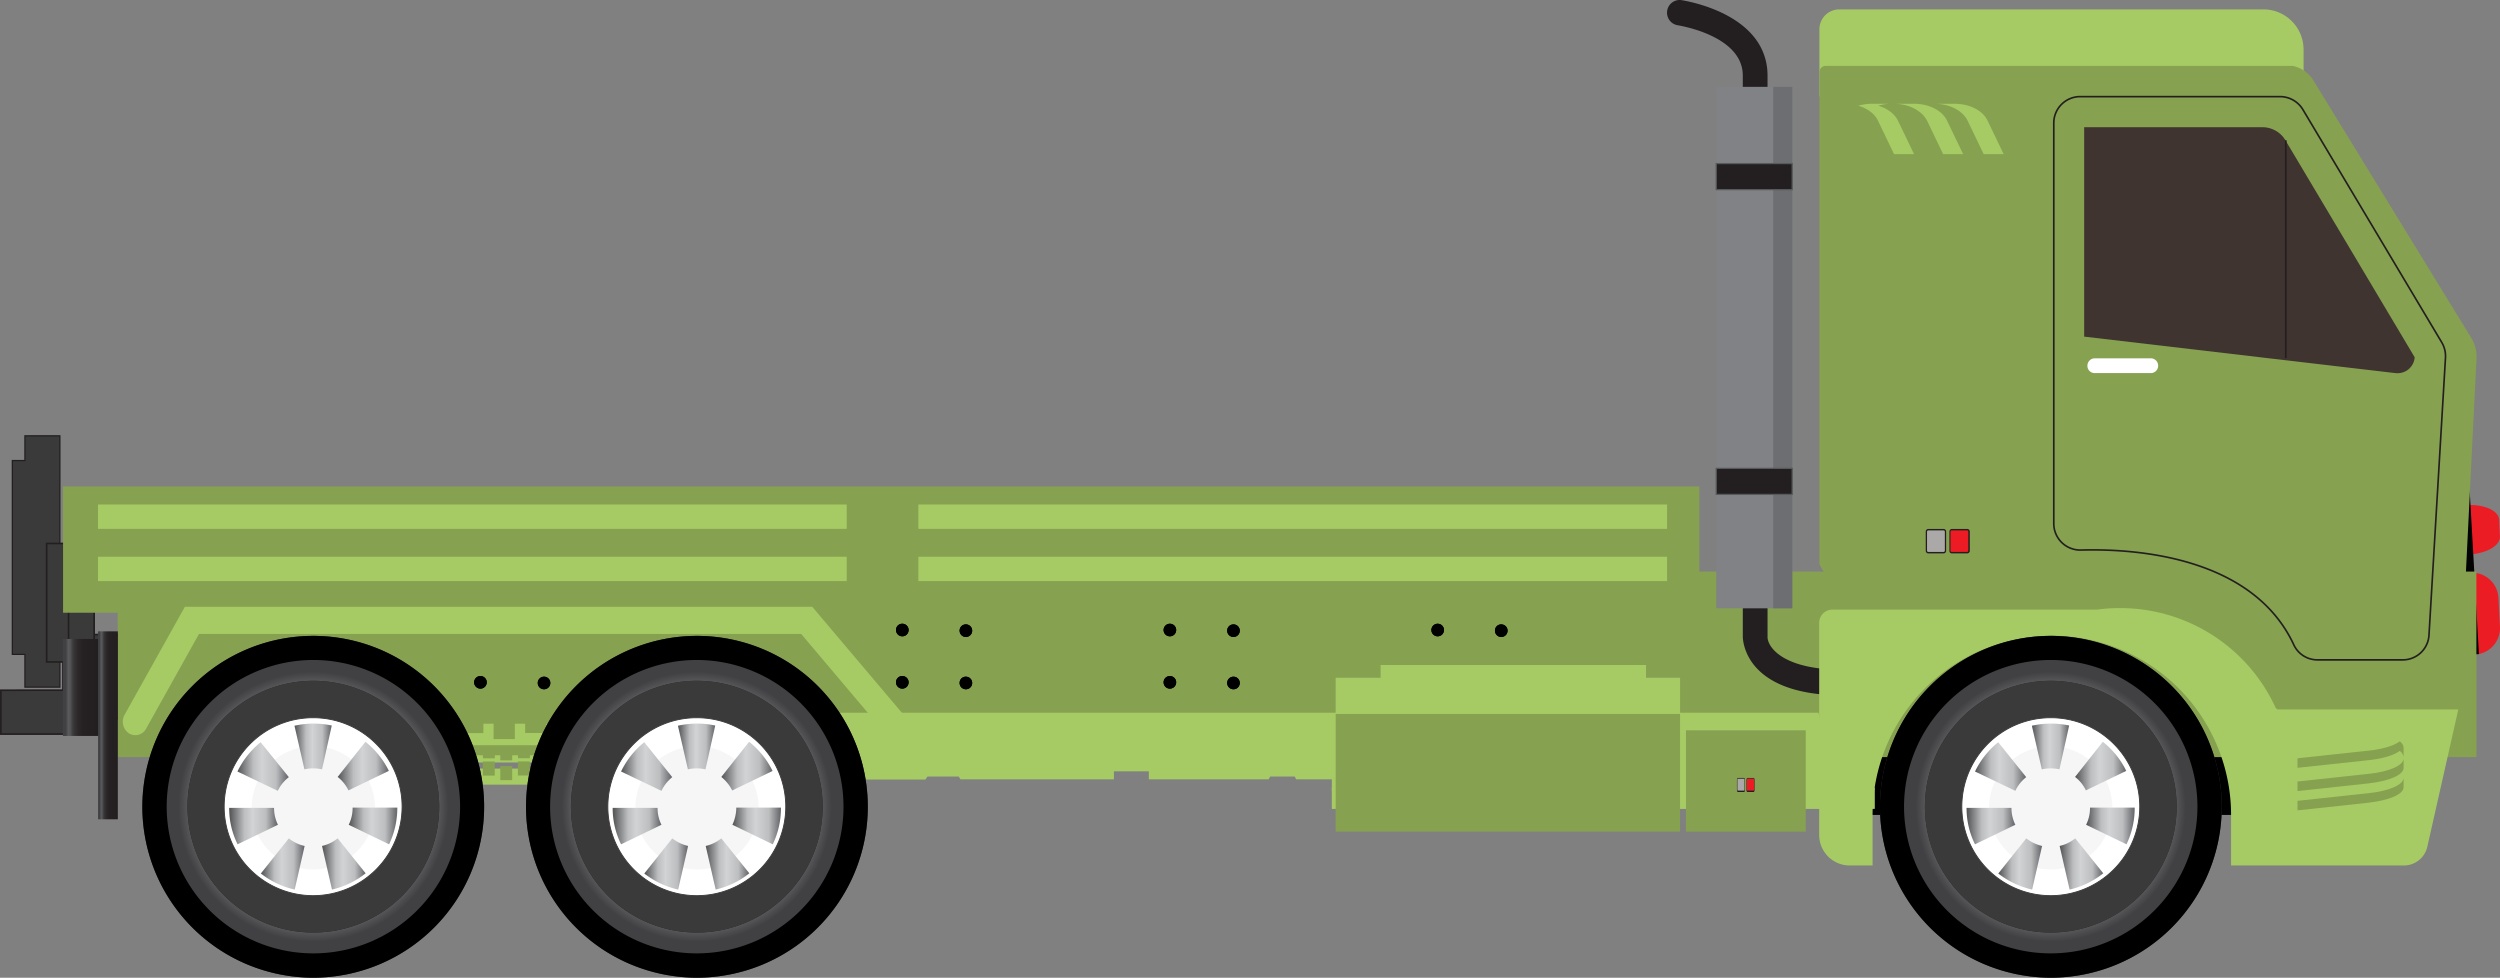 <svg id="Layer_1" data-name="Layer 1" xmlns="http://www.w3.org/2000/svg" xmlns:xlink="http://www.w3.org/1999/xlink" viewBox="0 0 1152.01 450.53"><rect x="0" y="0" width="1152.01" height="450.53" fill="#808080" stroke="none"/><defs><linearGradient id="linear-gradient" x1="1089.37" y1="1019.81" x2="1098.43" y2="1019.81" gradientTransform="matrix(-1, 0, 0, 1, 1143.62, -685.59)" gradientUnits="userSpaceOnUse"><stop offset="0" stop-color="#231f20"/><stop offset="0.41" stop-color="#252122"/><stop offset="0.56" stop-color="#2b2729"/><stop offset="0.67" stop-color="#353334"/><stop offset="0.74" stop-color="#414042"/><stop offset="0.77" stop-color="#4d4d4f"/><stop offset="0.8" stop-color="#555658"/><stop offset="0.85" stop-color="#58595b"/><stop offset="0.92" stop-color="#414042"/></linearGradient><linearGradient id="linear-gradient-2" x1="1098.43" y1="1002.36" x2="1114.6" y2="1002.36" xlink:href="#linear-gradient"/><radialGradient id="radial-gradient" cx="3649.4" cy="1057.31" r="67.6" gradientTransform="matrix(-1, 0, 0, 1, 3994.48, -310.85)" xlink:href="#linear-gradient"/><linearGradient id="linear-gradient-3" x1="3614.5" y1="1038.61" x2="3638.1" y2="1038.61" gradientTransform="matrix(-1, 0, 0, 1, 3994.48, -310.85)" gradientUnits="userSpaceOnUse"><stop offset="0.03" stop-color="#6d6e71"/><stop offset="0.25" stop-color="#bcbec0"/><stop offset="0.52" stop-color="#d1d3d4"/><stop offset="0.69" stop-color="#bcbec0"/><stop offset="0.98" stop-color="#58595b"/></linearGradient><linearGradient id="linear-gradient-4" x1="3625.2" y1="1083.71" x2="3645.3" y2="1083.71" xlink:href="#linear-gradient-3"/><linearGradient id="linear-gradient-5" x1="3660.7" y1="1038.81" x2="3684.3" y2="1038.81" xlink:href="#linear-gradient-3"/><linearGradient id="linear-gradient-6" x1="3610.6" y1="1066.16" x2="3633" y2="1066.16" xlink:href="#linear-gradient-3"/><linearGradient id="linear-gradient-7" x1="3665.66" y1="1066.21" x2="3688.09" y2="1066.21" xlink:href="#linear-gradient-3"/><linearGradient id="linear-gradient-8" x1="3640.87" y1="1029.57" x2="3658.07" y2="1029.57" xlink:href="#linear-gradient-3"/><linearGradient id="linear-gradient-9" x1="3653.37" y1="1083.71" x2="3673.48" y2="1083.71" xlink:href="#linear-gradient-3"/><radialGradient id="radial-gradient-2" cx="3826.1" cy="1057.31" r="67.6" gradientTransform="matrix(-1, 0, 0, 1, 3994.48, -310.85)" xlink:href="#linear-gradient"/><linearGradient id="linear-gradient-10" x1="3791.3" y1="1038.61" x2="3814.9" y2="1038.61" xlink:href="#linear-gradient-3"/><linearGradient id="linear-gradient-11" x1="3801.96" y1="1083.71" x2="3822.06" y2="1083.71" xlink:href="#linear-gradient-3"/><linearGradient id="linear-gradient-12" x1="3837.44" y1="1038.81" x2="3861.07" y2="1038.81" xlink:href="#linear-gradient-3"/><linearGradient id="linear-gradient-13" x1="3787.4" y1="1066.16" x2="3809.8" y2="1066.16" xlink:href="#linear-gradient-3"/><linearGradient id="linear-gradient-14" x1="3842.43" y1="1066.21" x2="3864.86" y2="1066.21" xlink:href="#linear-gradient-3"/><linearGradient id="linear-gradient-15" x1="3817.63" y1="1029.57" x2="3834.83" y2="1029.57" xlink:href="#linear-gradient-3"/><linearGradient id="linear-gradient-16" x1="3830.13" y1="1083.71" x2="3850.24" y2="1083.71" xlink:href="#linear-gradient-3"/><radialGradient id="radial-gradient-3" cx="3025.5" cy="1057.31" r="67.6" gradientTransform="matrix(-1, 0, 0, 1, 3994.48, -310.85)" xlink:href="#linear-gradient"/><linearGradient id="linear-gradient-17" x1="2990.64" y1="1038.61" x2="3014.24" y2="1038.61" xlink:href="#linear-gradient-3"/><linearGradient id="linear-gradient-18" x1="3001.32" y1="1083.71" x2="3021.42" y2="1083.71" xlink:href="#linear-gradient-3"/><linearGradient id="linear-gradient-19" x1="3036.8" y1="1038.81" x2="3060.43" y2="1038.81" xlink:href="#linear-gradient-3"/><linearGradient id="linear-gradient-20" x1="2986.74" y1="1066.16" x2="3009.17" y2="1066.16" xlink:href="#linear-gradient-3"/><linearGradient id="linear-gradient-21" x1="3041.8" y1="1066.21" x2="3064.23" y2="1066.21" xlink:href="#linear-gradient-3"/><linearGradient id="linear-gradient-22" x1="3017" y1="1029.57" x2="3034.2" y2="1029.57" xlink:href="#linear-gradient-3"/><linearGradient id="linear-gradient-23" x1="3029.5" y1="1083.71" x2="3049.61" y2="1083.71" xlink:href="#linear-gradient-3"/></defs><title>Flat bes Truck</title><path d="M1163.38,638.66a12.14,12.14,0,0,1,11.9,11.6l.7,13.1a12.21,12.21,0,0,1-10.5,12.9Z" transform="translate(-23.99 -374.74)" style="fill:#ec1c24"/><path d="M1161.58,607.46c7.6-.2,13.7,2.7,14,6.6l.4,7.9c.2,4-5.6,7.5-13.1,8.2Z" transform="translate(-23.99 -374.74)" style="fill:#ec1c24"/><rect x="1158.88" y="590.45" width="5" height="85.9" transform="translate(-57.94 -308.08) rotate(-3.24)" style="fill:#020200"/><path d="M862.38,419.16h223.1v-21.6a18.52,18.52,0,0,0-18.5-18.5H871.58a9.18,9.18,0,0,0-9.2,9.16v30.94Z" transform="translate(-23.99 -374.74)" style="fill:#a7cb64"/><polygon points="5.69 301.53 5.69 212.23 11.49 212.23 11.49 200.83 27.59 200.83 27.59 316.63 11.49 316.63 11.49 301.53 5.69 301.53" style="fill:#3b3a3a;stroke:#231f20;stroke-miterlimit:10;stroke-width:0.591px"/><path d="M53,692.76v-25.6h37.1v21.5a10.38,10.38,0,0,1-2.8,7.1L71.48,713H24.38v-20.2Z" transform="translate(-23.99 -374.74)" style="fill:#3b3a3a;stroke:#231f20;stroke-miterlimit:10;stroke-width:0.774px"/><rect x="21.5" y="250.43" width="11.8" height="54.6" style="fill:#3b3a3a;stroke:#231f20;stroke-miterlimit:10;stroke-width:0.774px"/><rect x="31.58" y="245.21" width="11.8" height="59.7" style="fill:#3b3a3a;stroke:#231f20;stroke-miterlimit:10;stroke-width:0.774px"/><polygon points="846.19 375.53 846.19 201.23 1135.29 201.23 1117.19 375.53 846.19 375.53"/><rect x="54.23" y="263.38" width="1086.9" height="85.5" style="fill:#86a250"/><rect x="29.06" y="224.15" width="754" height="58.2" style="fill:#86a250"/><rect x="423.19" y="256.56" width="345" height="11.2" style="fill:#a7cb64"/><rect x="423.19" y="232.49" width="345" height="11.2" style="fill:#a7cb64"/><rect x="45.16" y="256.56" width="345" height="11.2" style="fill:#a7cb64"/><rect x="45.16" y="232.49" width="345" height="11.2" style="fill:#a7cb64"/><path d="M450.48,733.86l.9-1.3h14.4l.8,1.3h70.7v-3.7h16.1v3.7h55.2l.7-1.3h11.3l.7,1.3h243.2a51.11,51.11,0,0,0-.1-18.7l-2.4-12H349.18l1.2,30.8h100.1Z" transform="translate(-23.99 -374.74)" style="fill:#a7cb64"/><rect x="45.19" y="290.93" width="9.1" height="86.6" style="fill:url(#linear-gradient)"/><rect x="205.71" y="333.49" width="50.9" height="9.9" style="fill:#a7cb64"/><rect x="241.99" y="329.08" width="9.8" height="8.7" style="fill:#86a250"/><rect x="227.44" y="331.88" width="9.8" height="8.7" style="fill:#86a250"/><rect x="212.95" y="329.13" width="9.8" height="8.7" style="fill:#86a250"/><rect x="218.53" y="348.05" width="28.3" height="3.3" style="fill:#a7cb64"/><rect x="238.67" y="346.49" width="5.5" height="2.9" style="fill:#86a250"/><rect x="230.52" y="347.49" width="5.5" height="2.9" style="fill:#86a250"/><rect x="222.52" y="346.54" width="5.5" height="2.9" style="fill:#86a250"/><rect x="218.55" y="354.17" width="28.3" height="7.4" style="fill:#a7cb64"/><rect x="238.63" y="350.86" width="5.5" height="6.5" style="fill:#86a250"/><rect x="230.53" y="353.01" width="5.5" height="6.5" style="fill:#86a250"/><rect x="222.49" y="350.9" width="5.5" height="6.5" style="fill:#86a250"/><polygon points="28.99 339.13 45.19 339.13 45.19 294.43 28.99 294.43 28.99 339.13" style="fill:url(#linear-gradient-2)"/><path d="M423.88,746.46a78.75,78.75,0,1,1-78.8-78.7h0a78.74,78.74,0,0,1,78.8,78.68Z" transform="translate(-23.99 -374.74)" style="fill:#3d3b3d"/><path d="M423.88,746.46a78.75,78.75,0,1,1-78.8-78.7h0a78.74,78.74,0,0,1,78.8,78.68Z" transform="translate(-23.99 -374.74)"/><path d="M412.68,746.46a67.6,67.6,0,1,1-67.6-67.6h0A67.64,67.64,0,0,1,412.68,746.46Z" transform="translate(-23.99 -374.74)" style="fill:url(#radial-gradient)"/><path d="M403.08,746.46a58,58,0,1,1-58-58h0A58,58,0,0,1,403.08,746.46Z" transform="translate(-23.99 -374.74)" style="fill:#231f20"/><path d="M403.08,746.46a58,58,0,1,1-58-58h0A58,58,0,0,1,403.08,746.46Z" transform="translate(-23.99 -374.74)" style="fill:#3b3a3a"/><path d="M386.08,746.46a41,41,0,1,1-41-41,41,41,0,0,1,41,41Z" transform="translate(-23.99 -374.74)" style="fill:#fff;stroke:#3d3b3d;stroke-miterlimit:10;stroke-width:0.429px"/><path d="M373.58,747a28.4,28.4,0,1,1-28.4-28.4,28.4,28.4,0,0,1,28.4,28.4Z" transform="translate(-23.99 -374.74)" style="fill:#f6f6f6"/><path d="M356.38,732.76l12.8-16.2A39.15,39.15,0,0,1,380,730l-18.6,9A18.79,18.79,0,0,0,356.38,732.76Z" transform="translate(-23.99 -374.74)" style="fill:url(#linear-gradient-3)"/><path d="M369.28,777.16a39.18,39.18,0,0,1-15.5,7.5l-4.6-20.1a17.79,17.79,0,0,0,7.2-3.5Z" transform="translate(-23.99 -374.74)" style="fill:url(#linear-gradient-4)"/><path d="M328.78,739.16l-18.6-8.9a39.08,39.08,0,0,1,10.7-13.5l12.9,16.1A18.13,18.13,0,0,0,328.78,739.16Z" transform="translate(-23.99 -374.74)" style="fill:url(#linear-gradient-5)"/><path d="M363.28,747v-.1h20.6v.1a39,39,0,0,1-3.8,16.8l-18.6-9A19,19,0,0,0,363.28,747Z" transform="translate(-23.99 -374.74)" style="fill:url(#linear-gradient-6)"/><path d="M327,747a17.14,17.14,0,0,0,1.8,7.8l-18.6,9a37.63,37.63,0,0,1-3.9-16.8Z" transform="translate(-23.99 -374.74)" style="fill:url(#linear-gradient-7)"/><path d="M336.38,709.16a40.07,40.07,0,0,1,17.2-.1l-4.5,20.2a18.45,18.45,0,0,0-8.1,0Z" transform="translate(-23.99 -374.74)" style="fill:url(#linear-gradient-8)"/><path d="M341.08,764.56l-4.6,20.1a40,40,0,0,1-15.6-7.4l12.9-16.2A18.93,18.93,0,0,0,341.08,764.56Z" transform="translate(-23.99 -374.74)" style="fill:url(#linear-gradient-9)"/><path d="M247.08,746.46a78.75,78.75,0,1,1-78.8-78.7,78.74,78.74,0,0,1,78.8,78.7Z" transform="translate(-23.99 -374.74)" style="fill:#3d3b3d"/><path d="M247.08,746.46a78.75,78.75,0,1,1-78.8-78.7,78.74,78.74,0,0,1,78.8,78.7Z" transform="translate(-23.99 -374.74)"/><path d="M236,746.46a67.6,67.6,0,1,1-67.6-67.6h0A67.64,67.64,0,0,1,236,746.46Z" transform="translate(-23.99 -374.74)" style="fill:url(#radial-gradient-2)"/><path d="M226.38,746.46a58,58,0,1,1-58-58h0A58,58,0,0,1,226.38,746.46Z" transform="translate(-23.99 -374.74)" style="fill:#231f20"/><path d="M226.38,746.46a58,58,0,1,1-58-58h0A58,58,0,0,1,226.38,746.46Z" transform="translate(-23.99 -374.74)" style="fill:#3b3a3a"/><path d="M209.28,746.46a41,41,0,1,1-41-41,41,41,0,0,1,41,41Z" transform="translate(-23.99 -374.74)" style="fill:#fff;stroke:#3d3b3d;stroke-miterlimit:10;stroke-width:0.429px"/><path d="M196.78,747a28.4,28.4,0,1,1-28.4-28.4,28.4,28.4,0,0,1,28.4,28.4Z" transform="translate(-23.99 -374.74)" style="fill:#f6f6f6"/><path d="M179.58,732.76l12.8-16.2a39.15,39.15,0,0,1,10.8,13.4l-18.6,9A17.61,17.61,0,0,0,179.58,732.76Z" transform="translate(-23.99 -374.74)" style="fill:url(#linear-gradient-10)"/><path d="M192.48,777.16a39.18,39.18,0,0,1-15.5,7.5l-4.6-20.1a17.79,17.79,0,0,0,7.2-3.5Z" transform="translate(-23.99 -374.74)" style="fill:url(#linear-gradient-11)"/><path d="M152,739.16l-18.6-8.9a39.08,39.08,0,0,1,10.7-13.5l13,16.1A17.44,17.44,0,0,0,152,739.16Z" transform="translate(-23.99 -374.74)" style="fill:url(#linear-gradient-12)"/><path d="M186.48,747v-.1h20.6v.1a39,39,0,0,1-3.8,16.8l-18.6-9A17.53,17.53,0,0,0,186.48,747Z" transform="translate(-23.99 -374.74)" style="fill:url(#linear-gradient-13)"/><path d="M150.28,747a17.14,17.14,0,0,0,1.8,7.8l-18.6,9a37.63,37.63,0,0,1-3.9-16.8Z" transform="translate(-23.99 -374.74)" style="fill:url(#linear-gradient-14)"/><path d="M159.68,709.16a40.07,40.07,0,0,1,17.2-.1l-4.5,20.2a18.45,18.45,0,0,0-8.1,0Z" transform="translate(-23.99 -374.74)" style="fill:url(#linear-gradient-15)"/><path d="M164.38,764.56l-4.6,20.1a40,40,0,0,1-15.6-7.4l12.9-16.2A17.56,17.56,0,0,0,164.38,764.56Z" transform="translate(-23.99 -374.74)" style="fill:url(#linear-gradient-16)"/><rect x="613.71" y="354.55" width="228.7" height="9.8" style="fill:#a7cb64"/><rect x="613.71" y="362.94" width="250.2" height="9.8" style="fill:#a7cb64"/><path d="M686.48,662.16a2.9,2.9,0,1,1-2.9,2.9,2.9,2.9,0,0,1,2.9-2.9Z" transform="translate(-23.99 -374.74)"/><path d="M686.48,662.16a2.9,2.9,0,1,1-2.9,2.9,2.9,2.9,0,0,1,2.9-2.9Z" transform="translate(-23.99 -374.74)"/><path d="M686.48,663.06a2.05,2.05,0,1,1-2.1,2,2,2,0,0,1,2-2Z" transform="translate(-23.99 -374.74)"/><path d="M686.38,667.16a2.1,2.1,0,1,1,2.1-2.1h0a2,2,0,0,1-2,2.1Zm0-.1a2.05,2.05,0,1,0-2-2.1,2,2,0,0,0,1.9,2.1Z" transform="translate(-23.99 -374.74)"/><path d="M686.48,663.46a1.6,1.6,0,1,1-1.6,1.6h0a1.58,1.58,0,0,1,1.56-1.6Z" transform="translate(-23.99 -374.74)"/><path d="M686.48,666.76a1.7,1.7,0,1,1,1.7-1.7,1.68,1.68,0,0,1-1.68,1.7Zm0-.2a1.5,1.5,0,1,0-1.5-1.5,1.46,1.46,0,0,0,1.44,1.5Z" transform="translate(-23.99 -374.74)"/><path d="M715.78,662.46a2.9,2.9,0,1,1-2.9,2.9,2.85,2.85,0,0,1,2.78-2.9Z" transform="translate(-23.99 -374.74)"/><path d="M715.78,662.46a2.9,2.9,0,1,1-2.9,2.9,2.85,2.85,0,0,1,2.78-2.9Z" transform="translate(-23.99 -374.74)"/><path d="M715.78,663.36a2.05,2.05,0,1,1-2.1,2,2,2,0,0,1,2-2Z" transform="translate(-23.99 -374.74)"/><path d="M715.68,667.46a2.1,2.1,0,1,1,2.1-2.1h0a2,2,0,0,1-2,2.1Zm0,0a2.05,2.05,0,1,0-2-2.1A2.08,2.08,0,0,0,715.68,667.46Z" transform="translate(-23.99 -374.74)"/><path d="M715.78,663.76a1.6,1.6,0,1,1-1.6,1.6h0a1.58,1.58,0,0,1,1.56-1.6Z" transform="translate(-23.99 -374.74)"/><path d="M715.78,667.06a1.7,1.7,0,1,1,1.7-1.7,1.68,1.68,0,0,1-1.68,1.7Zm0-.2a1.5,1.5,0,1,0-1.5-1.5,1.46,1.46,0,0,0,1.44,1.5Z" transform="translate(-23.99 -374.74)"/><path d="M686.48,686.26a2.9,2.9,0,1,1-2.9,2.9,2.9,2.9,0,0,1,2.9-2.9Z" transform="translate(-23.99 -374.74)"/><path d="M686.48,686.26a2.9,2.9,0,1,1-2.9,2.9,2.9,2.9,0,0,1,2.9-2.9Z" transform="translate(-23.99 -374.74)"/><path d="M686.48,687.16a2.05,2.05,0,1,1-2.1,2,2,2,0,0,1,2-2Z" transform="translate(-23.99 -374.74)"/><path d="M686.38,691.26a2.1,2.1,0,1,1,2.1-2.1h0a2,2,0,0,1-2,2.1Zm0,0a2.05,2.05,0,1,0-2-2.1A2.16,2.16,0,0,0,686.38,691.26Z" transform="translate(-23.99 -374.74)"/><path d="M686.48,687.56a1.6,1.6,0,1,1-1.6,1.6h0a1.58,1.58,0,0,1,1.56-1.6Z" transform="translate(-23.99 -374.74)"/><path d="M686.48,690.86a1.7,1.7,0,1,1,1.7-1.7,1.68,1.68,0,0,1-1.68,1.7Zm0-.2a1.5,1.5,0,1,0-1.5-1.5,1.46,1.46,0,0,0,1.44,1.5Z" transform="translate(-23.99 -374.74)"/><path d="M715.78,686.56a2.9,2.9,0,1,1-2.9,2.9,2.85,2.85,0,0,1,2.78-2.9Z" transform="translate(-23.99 -374.74)"/><path d="M715.78,686.56a2.9,2.9,0,1,1-2.9,2.9,2.85,2.85,0,0,1,2.78-2.9Z" transform="translate(-23.99 -374.74)"/><path d="M715.78,687.46a2.05,2.05,0,1,1-2.1,2,2,2,0,0,1,2-2Z" transform="translate(-23.99 -374.74)"/><path d="M715.68,691.56a2.1,2.1,0,1,1,2.1-2.1h0a2,2,0,0,1-2,2.1Zm0,0a2.05,2.05,0,1,0-2-2.1A2.08,2.08,0,0,0,715.68,691.56Z" transform="translate(-23.99 -374.74)"/><path d="M715.78,688a1.6,1.6,0,1,1-1.6,1.6h0a1.48,1.48,0,0,1,1.33-1.6Z" transform="translate(-23.99 -374.74)"/><path d="M715.78,691.16a1.7,1.7,0,1,1,1.7-1.7,1.63,1.63,0,0,1-1.56,1.7Zm0-.2a1.5,1.5,0,1,0-1.5-1.5,1.46,1.46,0,0,0,1.44,1.5Z" transform="translate(-23.99 -374.74)"/><path d="M563.08,662.16a2.9,2.9,0,1,1-2.9,2.9,2.9,2.9,0,0,1,2.9-2.9Z" transform="translate(-23.99 -374.74)"/><path d="M563.08,662.16a2.9,2.9,0,1,1-2.9,2.9,2.9,2.9,0,0,1,2.9-2.9Z" transform="translate(-23.99 -374.74)"/><path d="M563.08,663.06a2.05,2.05,0,1,1-2.1,2A2.1,2.1,0,0,1,563.08,663.06Z" transform="translate(-23.99 -374.74)"/><path d="M563.08,667.16a2.1,2.1,0,1,1,2.1-2.1h0A2.11,2.11,0,0,1,563.08,667.16Zm0-.1a2.05,2.05,0,1,0-2-2.1,2,2,0,0,0,1.9,2.1Z" transform="translate(-23.99 -374.74)"/><path d="M563.08,663.46a1.6,1.6,0,1,1-1.6,1.6h0A1.65,1.65,0,0,1,563.08,663.46Z" transform="translate(-23.99 -374.74)"/><path d="M563.08,666.76a1.7,1.7,0,1,1,1.7-1.7,1.68,1.68,0,0,1-1.68,1.7Zm0-.2a1.5,1.5,0,1,0-1.5-1.5A1.54,1.54,0,0,0,563.08,666.56Z" transform="translate(-23.99 -374.74)"/><path d="M592.38,662.46a2.9,2.9,0,1,1-2.9,2.9,2.9,2.9,0,0,1,2.9-2.9Z" transform="translate(-23.99 -374.74)"/><path d="M592.38,662.46a2.9,2.9,0,1,1-2.9,2.9,2.9,2.9,0,0,1,2.9-2.9Z" transform="translate(-23.99 -374.74)"/><path d="M592.38,663.36a2.05,2.05,0,1,1-2.1,2A2.1,2.1,0,0,1,592.38,663.36Z" transform="translate(-23.99 -374.74)"/><path d="M592.38,667.46a2.1,2.1,0,1,1,2.1-2.1h0A2.11,2.11,0,0,1,592.38,667.46Zm0,0a2.05,2.05,0,1,0-2-2.1,2,2,0,0,0,1.9,2.1Z" transform="translate(-23.99 -374.74)"/><path d="M592.38,663.76a1.6,1.6,0,1,1-1.6,1.6h0A1.65,1.65,0,0,1,592.38,663.76Z" transform="translate(-23.99 -374.74)"/><path d="M592.38,667.06a1.7,1.7,0,1,1,1.7-1.7,1.68,1.68,0,0,1-1.68,1.7Zm0-.2a1.5,1.5,0,1,0-1.5-1.5A1.54,1.54,0,0,0,592.38,666.86Z" transform="translate(-23.99 -374.74)"/><path d="M563.08,686.26a2.9,2.9,0,1,1-2.9,2.9,2.9,2.9,0,0,1,2.9-2.9Z" transform="translate(-23.99 -374.74)"/><path d="M563.08,686.26a2.9,2.9,0,1,1-2.9,2.9,2.9,2.9,0,0,1,2.9-2.9Z" transform="translate(-23.99 -374.74)"/><path d="M563.08,687.16a2.05,2.05,0,1,1-2.1,2A2.17,2.17,0,0,1,563.08,687.16Z" transform="translate(-23.99 -374.74)"/><path d="M563.08,691.26a2.1,2.1,0,1,1,2.1-2.1h0A2.11,2.11,0,0,1,563.08,691.26Zm0,0a2.05,2.05,0,1,0-2-2.1A2.08,2.08,0,0,0,563.08,691.26Z" transform="translate(-23.99 -374.74)"/><path d="M563.08,687.56a1.6,1.6,0,1,1-1.6,1.6h0A1.65,1.65,0,0,1,563.08,687.56Z" transform="translate(-23.99 -374.74)"/><path d="M563.08,690.86a1.7,1.7,0,1,1,1.7-1.7,1.68,1.68,0,0,1-1.68,1.7Zm0-.2a1.5,1.5,0,1,0-1.5-1.5A1.54,1.54,0,0,0,563.08,690.66Z" transform="translate(-23.99 -374.74)"/><path d="M592.38,686.56a2.9,2.9,0,1,1-2.9,2.9,2.9,2.9,0,0,1,2.9-2.9Z" transform="translate(-23.99 -374.74)"/><path d="M592.38,686.56a2.9,2.9,0,1,1-2.9,2.9,2.9,2.9,0,0,1,2.9-2.9Z" transform="translate(-23.99 -374.74)"/><path d="M592.38,687.46a2.05,2.05,0,1,1-2.1,2A2.1,2.1,0,0,1,592.38,687.46Z" transform="translate(-23.99 -374.74)"/><path d="M592.38,691.56a2.1,2.1,0,1,1,2.1-2.1h0A2.11,2.11,0,0,1,592.38,691.56Zm0,0a2.05,2.05,0,1,0-2-2.1,2,2,0,0,0,1.9,2.1Z" transform="translate(-23.99 -374.74)"/><path d="M592.38,688a1.6,1.6,0,1,1-1.6,1.6h0a1.53,1.53,0,0,1,1.44-1.6Z" transform="translate(-23.99 -374.74)"/><path d="M592.38,691.16a1.7,1.7,0,1,1,1.7-1.7,1.63,1.63,0,0,1-1.56,1.7Zm0-.2a1.5,1.5,0,1,0-1.5-1.5A1.54,1.54,0,0,0,592.38,691Z" transform="translate(-23.99 -374.74)"/><path d="M439.78,662.16a2.9,2.9,0,1,1-2.9,2.9,2.85,2.85,0,0,1,2.78-2.9Z" transform="translate(-23.99 -374.74)"/><path d="M439.78,662.16a2.9,2.9,0,1,1-2.9,2.9,2.85,2.85,0,0,1,2.78-2.9Z" transform="translate(-23.99 -374.74)"/><path d="M439.78,663.06a2.05,2.05,0,1,1-2.1,2,2,2,0,0,1,2-2Z" transform="translate(-23.99 -374.74)"/><path d="M439.68,667.16a2.1,2.1,0,1,1,2.1-2.1h0a2,2,0,0,1-2,2.1Zm0-.1a2.05,2.05,0,1,0-2-2.1,2,2,0,0,0,1.9,2.1Z" transform="translate(-23.99 -374.74)"/><path d="M439.78,663.46a1.6,1.6,0,1,1-1.6,1.6h0a1.58,1.58,0,0,1,1.56-1.6Z" transform="translate(-23.99 -374.74)"/><path d="M439.68,666.76a1.7,1.7,0,1,1,1.7-1.7,1.58,1.58,0,0,1-1.45,1.7Zm.1-.2a1.5,1.5,0,1,0-1.5-1.5,1.46,1.46,0,0,0,1.44,1.5Z" transform="translate(-23.99 -374.74)"/><path d="M469.08,662.46a2.9,2.9,0,1,1-2.9,2.9,2.85,2.85,0,0,1,2.78-2.9Z" transform="translate(-23.99 -374.74)"/><path d="M469.08,662.46a2.9,2.9,0,1,1-2.9,2.9,2.85,2.85,0,0,1,2.78-2.9Z" transform="translate(-23.99 -374.74)"/><path d="M469.08,663.36a2.05,2.05,0,1,1-2.1,2,2,2,0,0,1,2-2Z" transform="translate(-23.99 -374.74)"/><path d="M469,667.46a2.1,2.1,0,1,1,2.1-2.1h0a2,2,0,0,1-2,2.1Zm0,0a2.05,2.05,0,1,0-2-2.1A2.08,2.08,0,0,0,469,667.46Z" transform="translate(-23.99 -374.74)"/><path d="M469.08,663.76a1.6,1.6,0,1,1-1.6,1.6h0a1.58,1.58,0,0,1,1.56-1.6Z" transform="translate(-23.99 -374.74)"/><path d="M469,667.06a1.7,1.7,0,1,1,1.7-1.7,1.58,1.58,0,0,1-1.45,1.7A1,1,0,0,1,469,667.06Zm0-.2a1.5,1.5,0,1,0-1.5-1.5A1.6,1.6,0,0,0,469,666.86Z" transform="translate(-23.99 -374.74)"/><path d="M439.78,686.26a2.9,2.9,0,1,1-2.9,2.9,2.85,2.85,0,0,1,2.78-2.9Z" transform="translate(-23.99 -374.74)"/><path d="M439.78,686.26a2.9,2.9,0,1,1-2.9,2.9,2.85,2.85,0,0,1,2.78-2.9Z" transform="translate(-23.99 -374.74)"/><path d="M439.78,687.16a2.05,2.05,0,1,1-2.1,2,2,2,0,0,1,2-2Z" transform="translate(-23.99 -374.74)"/><path d="M439.68,691.26a2.1,2.1,0,1,1,2.1-2.1h0a2,2,0,0,1-2,2.1Zm0,0a2.05,2.05,0,1,0-2-2.1A2.16,2.16,0,0,0,439.68,691.26Z" transform="translate(-23.99 -374.74)"/><path d="M439.78,687.56a1.6,1.6,0,1,1-1.6,1.6h0a1.58,1.58,0,0,1,1.56-1.6Z" transform="translate(-23.99 -374.74)"/><path d="M439.68,690.86a1.7,1.7,0,1,1,1.7-1.7,1.58,1.58,0,0,1-1.45,1.7Zm.1-.2a1.5,1.5,0,1,0-1.5-1.5,1.46,1.46,0,0,0,1.44,1.5Z" transform="translate(-23.99 -374.74)"/><path d="M469.08,686.56a2.9,2.9,0,1,1-2.9,2.9,2.85,2.85,0,0,1,2.78-2.9Z" transform="translate(-23.99 -374.74)"/><path d="M469.08,686.56a2.9,2.9,0,1,1-2.9,2.9,2.85,2.85,0,0,1,2.78-2.9Z" transform="translate(-23.99 -374.74)"/><path d="M469.08,687.46a2.05,2.05,0,1,1-2.1,2,2,2,0,0,1,2-2Z" transform="translate(-23.99 -374.74)"/><path d="M469,691.56a2.1,2.1,0,1,1,2.1-2.1h0a2,2,0,0,1-2,2.1Zm0,0a2.05,2.05,0,1,0-2-2.1A2.08,2.08,0,0,0,469,691.56Z" transform="translate(-23.99 -374.74)"/><path d="M469.08,688a1.6,1.6,0,1,1-1.6,1.6h0a1.48,1.48,0,0,1,1.33-1.6Z" transform="translate(-23.99 -374.74)"/><path d="M469,691.16a1.7,1.7,0,1,1,1.7-1.7,1.53,1.53,0,0,1-1.34,1.7A1.09,1.09,0,0,1,469,691.16Zm0-.2a1.5,1.5,0,1,0-1.5-1.5A1.6,1.6,0,0,0,469,691Z" transform="translate(-23.99 -374.74)"/><path d="M245.38,686.26a2.9,2.9,0,1,1-2.9,2.9,2.9,2.9,0,0,1,2.9-2.9Z" transform="translate(-23.99 -374.74)"/><path d="M245.38,686.26a2.9,2.9,0,1,1-2.9,2.9,2.9,2.9,0,0,1,2.9-2.9Z" transform="translate(-23.99 -374.74)"/><path d="M245.38,687.16a2.05,2.05,0,1,1-2.1,2A2.17,2.17,0,0,1,245.38,687.16Z" transform="translate(-23.99 -374.74)"/><path d="M245.38,691.26a2.1,2.1,0,1,1,2.1-2.1h0A2.11,2.11,0,0,1,245.38,691.26Zm0,0a2.05,2.05,0,1,0-2-2.1A2.16,2.16,0,0,0,245.38,691.26Z" transform="translate(-23.99 -374.74)"/><path d="M245.48,687.56a1.6,1.6,0,1,1-1.6,1.6h0a1.58,1.58,0,0,1,1.56-1.6Z" transform="translate(-23.99 -374.74)"/><path d="M245.38,690.86a1.7,1.7,0,1,1,1.7-1.7,1.63,1.63,0,0,1-1.56,1.7Zm0-.2a1.5,1.5,0,1,0-1.5-1.5A1.6,1.6,0,0,0,245.38,690.66Z" transform="translate(-23.99 -374.74)"/><path d="M274.68,686.56a2.9,2.9,0,1,1-2.9,2.9,2.9,2.9,0,0,1,2.9-2.9Z" transform="translate(-23.99 -374.74)"/><path d="M274.68,686.56a2.9,2.9,0,1,1-2.9,2.9,2.9,2.9,0,0,1,2.9-2.9Z" transform="translate(-23.99 -374.74)"/><path d="M274.68,687.46a2.05,2.05,0,1,1-2.1,2A2.17,2.17,0,0,1,274.68,687.46Z" transform="translate(-23.99 -374.74)"/><path d="M274.68,691.56a2.1,2.1,0,1,1,2.1-2.1h0A2.11,2.11,0,0,1,274.68,691.56Zm0,0a2.05,2.05,0,1,0-2-2.1A2.08,2.08,0,0,0,274.68,691.56Z" transform="translate(-23.99 -374.74)"/><path d="M274.78,688a1.6,1.6,0,1,1-1.6,1.6h0a1.48,1.48,0,0,1,1.33-1.6Z" transform="translate(-23.99 -374.74)"/><path d="M274.68,691.16a1.7,1.7,0,1,1,1.7-1.7,1.58,1.58,0,0,1-1.45,1.7Zm0-.2a1.5,1.5,0,1,0-1.5-1.5A1.54,1.54,0,0,0,274.68,691Z" transform="translate(-23.99 -374.74)"/><path d="M442.78,722.36a5.39,5.39,0,0,0,3.9-1.6,6.35,6.35,0,0,0,.4-8.7l-48.8-57.7H109.18l-27.8,49.8a6.56,6.56,0,0,0,2,8.5,5.61,5.61,0,0,0,7.72-1.78l.18-.32,24.4-43.7h277.5l45.3,53.6A5.53,5.53,0,0,0,442.78,722.36Z" transform="translate(-23.99 -374.74)" style="fill:#a7cb64"/><path d="M873.28,695.16a5.9,5.9,0,0,0,0-11.8c-26.7,0-34.4-9.7-34.8-14.8V409.66c0-28.9-38.3-34.6-39.9-34.9a5.86,5.86,0,0,0-1.6,11.6c.4.1,30.1,4.6,30.1,23.2v259C827.28,669.76,827.78,695.16,873.28,695.16Z" transform="translate(-23.99 -374.74)" style="fill:#231f20"/><rect x="790.85" y="40.02" width="35" height="240.3" style="fill:#808285"/><rect x="817.11" y="40.02" width="8.8" height="240.3" style="fill:#6d6e71"/><rect x="790.85" y="215.82" width="35" height="12" style="fill:#231f20;stroke:#58595b;stroke-miterlimit:10;stroke-width:0.576px"/><rect x="790.85" y="75.38" width="35" height="12" style="fill:#231f20;stroke:#58595b;stroke-miterlimit:10;stroke-width:0.576px"/><path d="M1080.48,405.06l.3.1a14.62,14.62,0,0,1,9.5,7.1l72.9,118.9a17.06,17.06,0,0,1,2,8.6l-7.3,147.3a1.64,1.64,0,0,1-1.6,1.6h-77.5l-.8-.6a78.73,78.73,0,0,0-71.7-46.1,95.63,95.63,0,0,0-10.7.7H874.18a12.51,12.51,0,0,1-11.8-8.1V408a2.9,2.9,0,0,1,2.9-2.9h215.2Z" transform="translate(-23.99 -374.74)" style="fill:#86a250"/><path d="M1143.28,667.36l7.6-127.8a12.38,12.38,0,0,0-1.7-7l-64-107.3a12.29,12.29,0,0,0-10.5-6h-92.1a12.18,12.18,0,0,0-12.2,12.16V616a12.21,12.21,0,0,0,12.21,12.21H983c24.7-.7,79,2.8,98,43.7a12,12,0,0,0,11,6.9h39.1A12.09,12.09,0,0,0,1143.28,667.36Z" transform="translate(-23.99 -374.74)" style="fill:none;stroke:#231f20;stroke-miterlimit:10;stroke-width:0.774px"/><path d="M984.38,529.86v-96.5h82.1a12.34,12.34,0,0,1,10.7,6.1l59.5,99.9h0a7.85,7.85,0,0,1-8.36,7.33,2,2,0,0,1-.34,0Z" transform="translate(-23.99 -374.74)" style="fill:#403430"/><line x1="1053.29" y1="64.63" x2="1053.29" y2="165.03" style="fill:none;stroke:#231f20;stroke-miterlimit:10;stroke-width:0.774px"/><path d="M989.28,546.66h25.8a3.37,3.37,0,0,0,3.4-3.34v-.06h0a3.37,3.37,0,0,0-3.34-3.4H989.28a3.38,3.38,0,0,0-3.4,3.34v.06h0a3.31,3.31,0,0,0,3.22,3.4Z" transform="translate(-23.99 -374.74)" style="fill:#fff"/><path d="M1131.68,773.56h-79.6v-23.3a82.62,82.62,0,0,0-82.6-82.6h0a82.62,82.62,0,0,0-82.6,82.6v23.3h-10.5a14.08,14.08,0,0,1-14.1-14.06V661.76a6.08,6.08,0,0,1,6.06-6.1H990.28a76.61,76.61,0,0,1,10.7-.7,78.73,78.73,0,0,1,71.7,46.1l.8.6h83.3l-14.3,63.4h0A11.11,11.11,0,0,1,1131.68,773.56Z" transform="translate(-23.99 -374.74)" style="fill:#a7cb64"/><path d="M1131.58,719.26v4.4a4.12,4.12,0,0,0-1.8-2.9c-2.6,2-7.8,3.6-14.6,4.3l-32.5,3.5v-4.4l32.5-3.5c6.7-.7,12-2.3,14.6-4.3A3.78,3.78,0,0,1,1131.58,719.26Z" transform="translate(-23.99 -374.74)" style="fill:#86a250"/><path d="M1131.58,724.16v4.4c0,3.3-6.6,6.1-16.4,7.2l-32.5,3.5v-4.4l32.5-3.5C1125,730.36,1131.58,727.46,1131.58,724.16Z" transform="translate(-23.99 -374.74)" style="fill:#86a250"/><path d="M1131.58,733.06v4.4c0,3.3-6.6,6.1-16.4,7.2l-32.5,3.5v-4.4l32.5-3.5C1125,739.26,1131.58,736.36,1131.58,733.06Z" transform="translate(-23.99 -374.74)" style="fill:#86a250"/><path d="M922.58,628.46a1,1,0,0,0,.8,1h7.2a.92.92,0,0,0,.8-1v-8.7a1,1,0,0,0-.8-1h-7.2a.93.93,0,0,0-.8,1Z" transform="translate(-23.99 -374.74)" style="fill:#ed1c24"/><path d="M922.28,628.46v-8.7a1.23,1.23,0,0,1,1.1-1.3h7.2a1.23,1.23,0,0,1,1.1,1.3v8.7a1.22,1.22,0,0,1-1.1,1.3h-7.2a1.16,1.16,0,0,1-1.11-1.21S922.28,628.49,922.28,628.46Zm1-9.3a.57.57,0,0,0-.5.6v8.7a.56.56,0,0,0,.5.6h7.2a.56.56,0,0,0,.5-.6v-8.7a.57.57,0,0,0-.5-.6Z" transform="translate(-23.99 -374.74)" style="fill:#231f20"/><path d="M911.68,628.46a1,1,0,0,0,.8,1h7.2a.92.92,0,0,0,.8-1v-8.7a1,1,0,0,0-.8-1h-7.2a.93.93,0,0,0-.8,1Z" transform="translate(-23.99 -374.74)" style="fill:#aba9a7"/><path d="M911.38,628.46v-8.7a1.23,1.23,0,0,1,1.1-1.3h7.2a1.23,1.23,0,0,1,1.1,1.3v8.7a1.22,1.22,0,0,1-1.1,1.3h-7.2A1.22,1.22,0,0,1,911.38,628.46Zm1.1-9.3a.57.57,0,0,0-.5.6v8.7a.56.56,0,0,0,.5.6h7.2a.56.56,0,0,0,.5-.6v-8.7a.57.57,0,0,0-.5-.6Z" transform="translate(-23.99 -374.74)" style="fill:#231f20"/><path d="M1047.78,746.46a78.75,78.75,0,1,1-78.8-78.7,78.74,78.74,0,0,1,78.8,78.7Z" transform="translate(-23.99 -374.74)" style="fill:#3d3b3d"/><path d="M1047.78,746.46a78.75,78.75,0,1,1-78.8-78.7,78.74,78.74,0,0,1,78.8,78.7Z" transform="translate(-23.99 -374.74)"/><path d="M1036.58,746.46a67.6,67.6,0,1,1-67.6-67.6h0A67.64,67.64,0,0,1,1036.58,746.46Z" transform="translate(-23.99 -374.74)" style="fill:url(#radial-gradient-3)"/><path d="M1027,746.46a58,58,0,1,1-58-58h0A58,58,0,0,1,1027,746.46Z" transform="translate(-23.99 -374.74)" style="fill:#231f20"/><path d="M1027,746.46a58,58,0,1,1-58-58h0A58,58,0,0,1,1027,746.46Z" transform="translate(-23.99 -374.74)" style="fill:#3b3a3a"/><path d="M1010,746.46a41,41,0,1,1-41-41,41,41,0,0,1,41,41Z" transform="translate(-23.99 -374.74)" style="fill:#fff;stroke:#3d3b3d;stroke-miterlimit:10;stroke-width:0.429px"/><path d="M997.38,747a28.4,28.4,0,1,1-28.4-28.4,28.4,28.4,0,0,1,28.4,28.4Z" transform="translate(-23.99 -374.74)" style="fill:#f6f6f6"/><path d="M980.18,732.76l12.8-16.2a39.15,39.15,0,0,1,10.8,13.4l-18.6,9A16.58,16.58,0,0,0,980.18,732.76Z" transform="translate(-23.99 -374.74)" style="fill:url(#linear-gradient-17)"/><path d="M993.18,777.16a39.18,39.18,0,0,1-15.5,7.5l-4.6-20.1a17.79,17.79,0,0,0,7.2-3.5Z" transform="translate(-23.99 -374.74)" style="fill:url(#linear-gradient-18)"/><path d="M952.68,739.16l-18.6-8.9a39.08,39.08,0,0,1,10.7-13.5l12.9,16.1A17.24,17.24,0,0,0,952.68,739.16Z" transform="translate(-23.99 -374.74)" style="fill:url(#linear-gradient-19)"/><path d="M987.08,747v-.1h20.6v.1a39,39,0,0,1-3.8,16.8l-18.6-9A17.53,17.53,0,0,0,987.08,747Z" transform="translate(-23.99 -374.74)" style="fill:url(#linear-gradient-20)"/><path d="M950.88,747a17.14,17.14,0,0,0,1.8,7.8l-18.6,9a37.63,37.63,0,0,1-3.9-16.8Z" transform="translate(-23.99 -374.74)" style="fill:url(#linear-gradient-21)"/><path d="M960.28,709.16a40.07,40.07,0,0,1,17.2-.1l-4.5,20.2a18.45,18.45,0,0,0-8.1,0Z" transform="translate(-23.99 -374.74)" style="fill:url(#linear-gradient-22)"/><path d="M965,764.56l-4.6,20.1a40,40,0,0,1-15.6-7.4l12.9-16.2A18.93,18.93,0,0,0,965,764.56Z" transform="translate(-23.99 -374.74)" style="fill:url(#linear-gradient-23)"/><rect x="615.48" y="328.91" width="158.7" height="54.3" style="fill:#86a250"/><polygon points="636.19 306.43 758.49 306.43 758.49 312.33 774.19 312.33 774.19 328.93 615.49 328.93 615.49 312.33 636.19 312.33 636.19 306.43" style="fill:#a7cb64"/><rect x="776.89" y="336.53" width="55.2" height="46.7" style="fill:#86a250"/><rect x="798.49" y="373.83" width="11.9" height="1.2" style="fill:#86a250"/><path d="M828.88,738.86c0,.3.1.5.3.5h2.9c.2,0,.3-.2.3-.5V734c0-.3-.1-.5-.3-.5h-2.9c-.2,0-.3.2-.3.5Z" transform="translate(-23.99 -374.74)" style="fill:#ed1c24"/><path d="M828.78,738.86V734c0-.4.2-.8.4-.8h2.9c.2,0,.4.3.4.8v4.9c0,.4-.2.8-.4.8h-2.9C829,739.66,828.78,739.36,828.78,738.86Zm.4-5.3c-.1,0-.2.2-.2.3v4.9c0,.2.1.3.2.3h2.9c.1,0,.2-.2.2-.3v-4.9c0-.2-.1-.3-.2-.3Z" transform="translate(-23.99 -374.74)" style="fill:#231f20"/><path d="M824.48,738.86c0,.3.1.5.3.5h2.9c.2,0,.3-.2.3-.5V734c0-.3-.1-.5-.3-.5h-2.9c-.2,0-.3.2-.3.5Z" transform="translate(-23.99 -374.74)" style="fill:#aba9a7"/><path d="M824.38,738.86V734c0-.4.2-.8.4-.8h2.9c.2,0,.4.3.4.8v4.9c0,.4-.2.8-.4.8h-2.9C824.58,739.66,824.38,739.36,824.38,738.86Zm.4-5.3c-.1,0-.2.2-.2.3v4.9c0,.2.1.3.2.3h2.9c.1,0,.2-.2.2-.3v-4.9c0-.2-.1-.3-.2-.3Z" transform="translate(-23.99 -374.74)" style="fill:#231f20"/><path d="M886.38,422.56h9.2a20.3,20.3,0,0,0-6.1.9c4.2,1.2,7.5,3.7,9.1,6.9l7.4,15.4h-9.2l-7.4-15.4c-1.5-3.2-4.9-5.7-9.1-6.9A24.25,24.25,0,0,1,886.38,422.56Z" transform="translate(-23.99 -374.74)" style="fill:#a7cb64"/><path d="M896.78,422.56H906c6.9,0,13,3.1,15.2,7.8l7.4,15.4h-9.2l-7.4-15.4C909.68,425.76,903.58,422.56,896.78,422.56Z" transform="translate(-23.99 -374.74)" style="fill:#a7cb64"/><path d="M915.48,422.56h9.2c6.9,0,13,3.1,15.2,7.8l7.4,15.4h-9.2l-7.4-15.4C928.48,425.76,922.38,422.56,915.48,422.56Z" transform="translate(-23.99 -374.74)" style="fill:#a7cb64"/></svg>